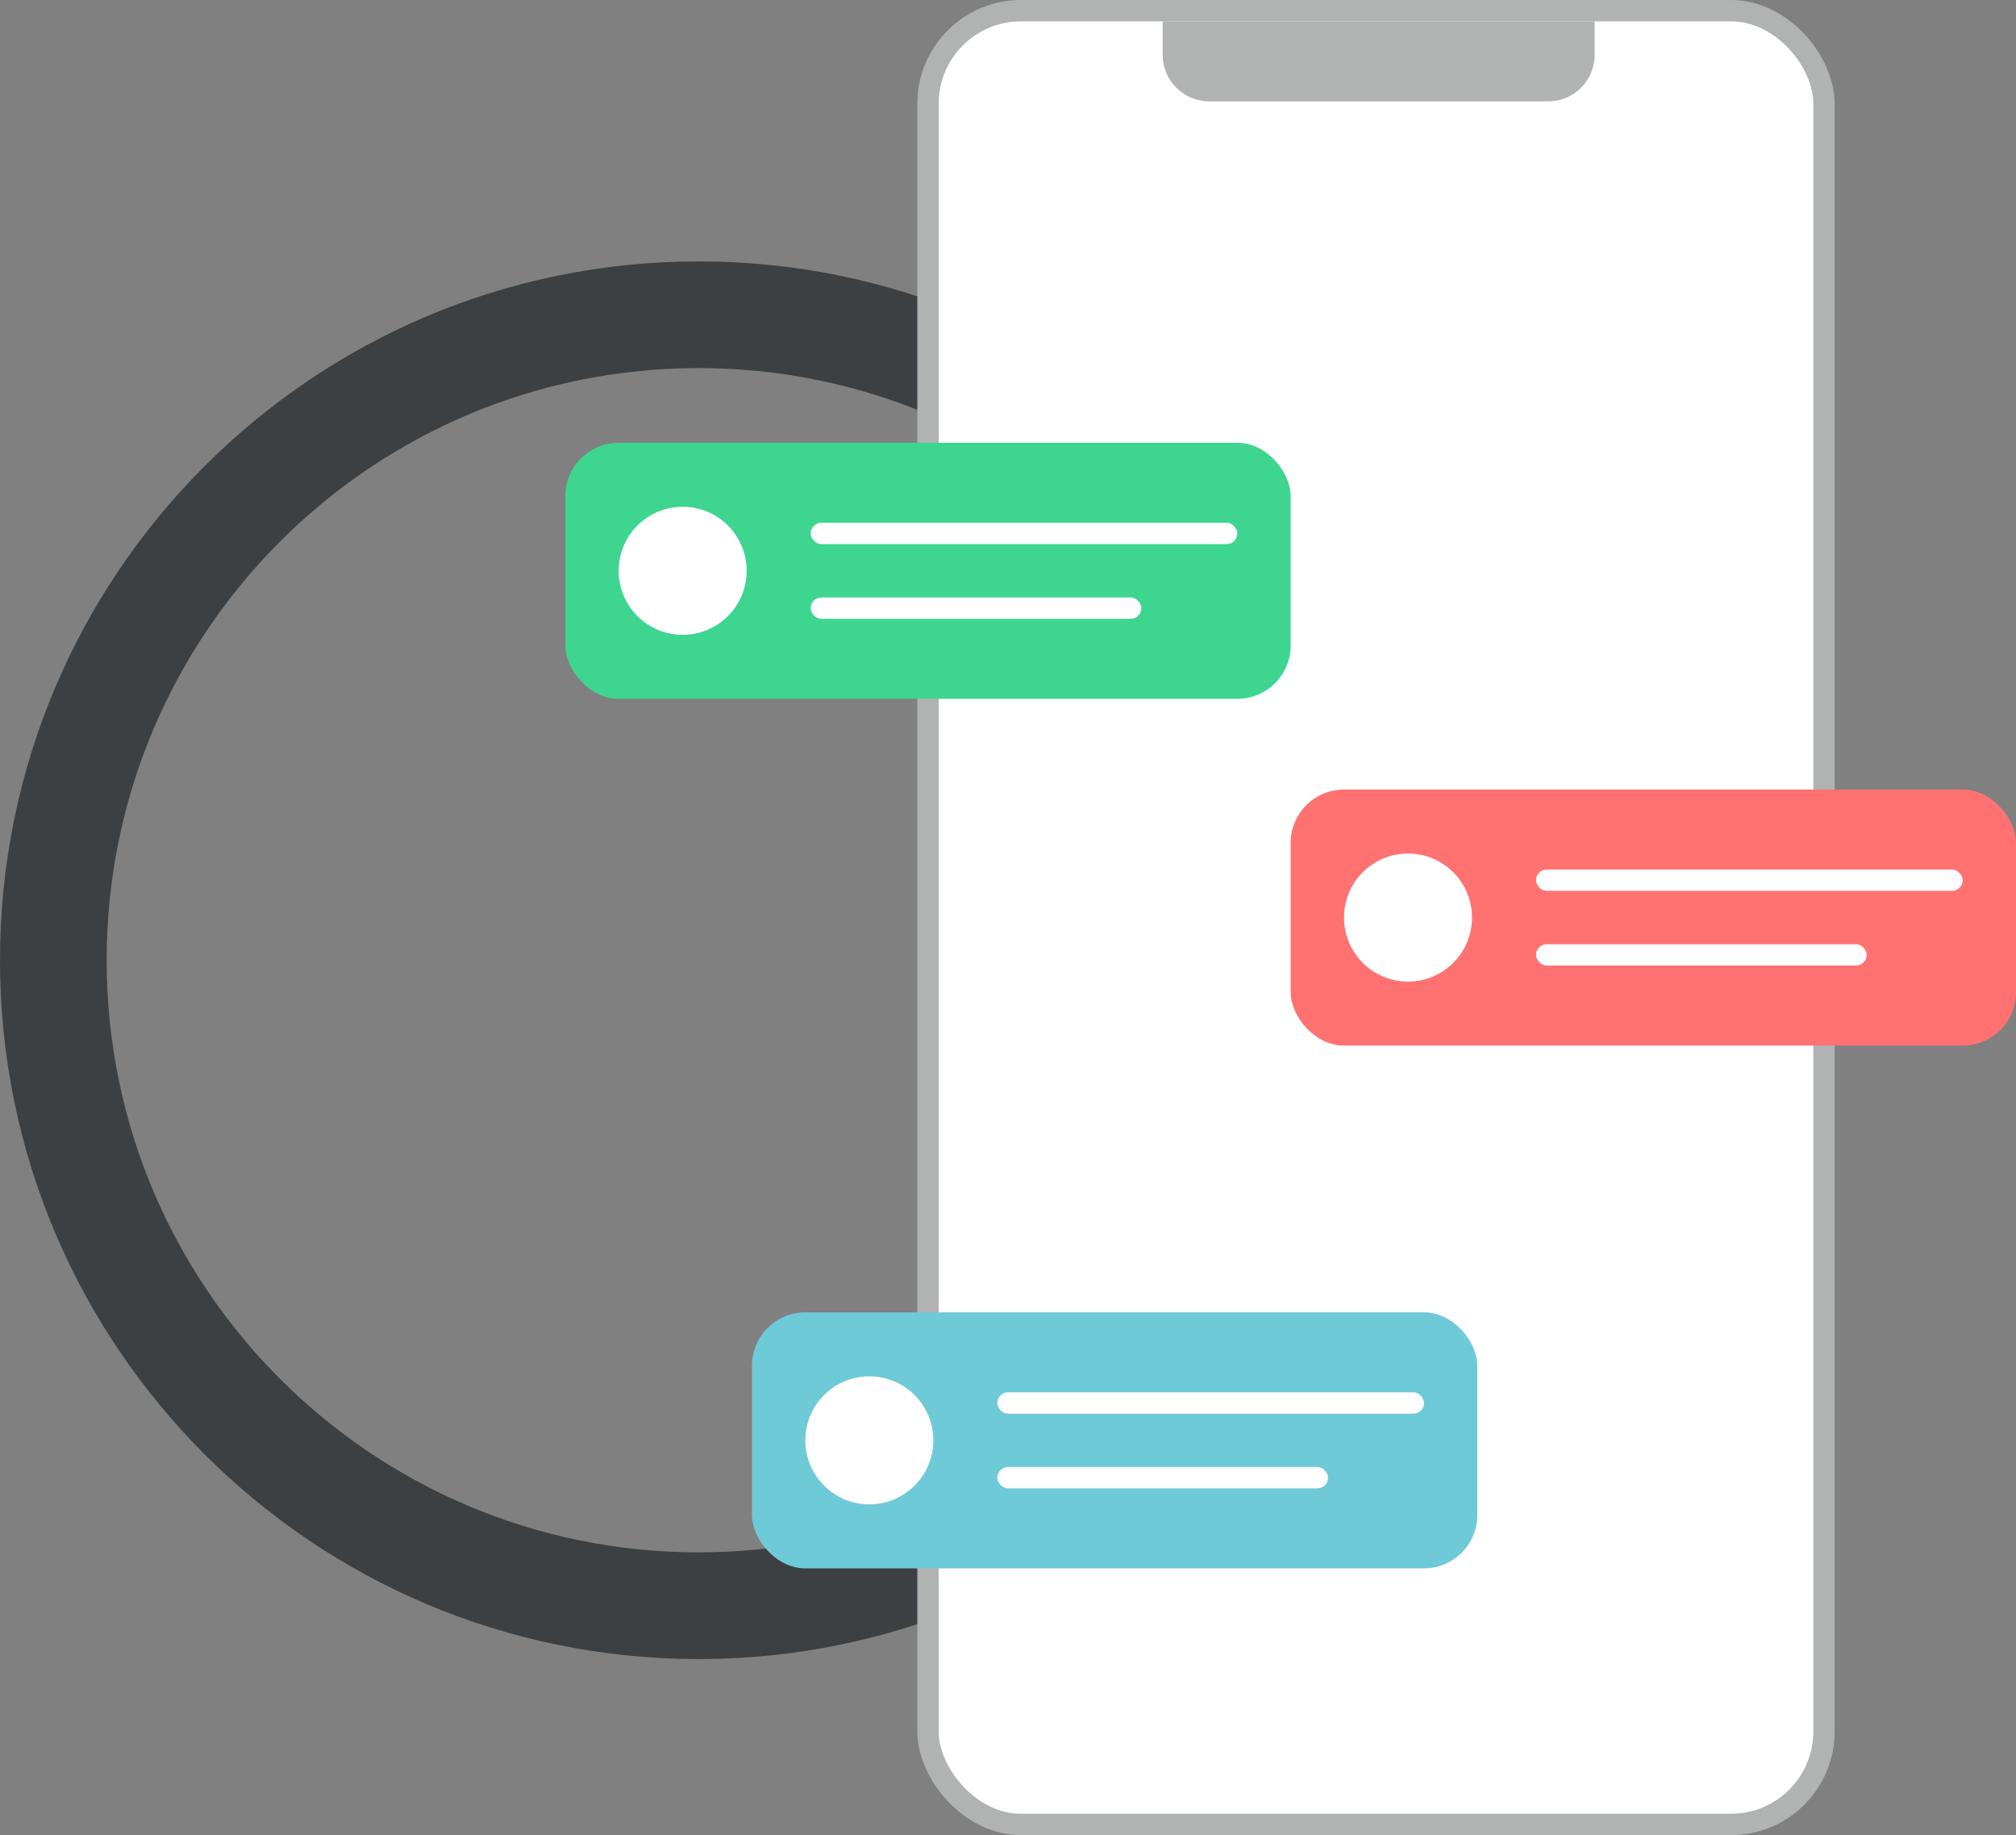 <?xml version="1.0" encoding="UTF-8"?>
<svg width="378px" height="344px" viewBox="0 0 378 344" version="1.1" xmlns="http://www.w3.org/2000/svg" xmlns:xlink="http://www.w3.org/1999/xlink">
    <rect x="0" y="0" width="378" height="344" fill="#808080" stroke="none"/>
    <!-- Generator: Sketch 64 (93537) - https://sketch.com -->
    <title>Group 4</title>
    <desc>Created with Sketch.</desc>
    <g id="Symbols" stroke="none" stroke-width="1" fill="none" fill-rule="evenodd">
        <g id="illustration/2" transform="translate(0, 2)">
            <g id="Group-4">
                <path d="M131,47 C203.349,47 262,105.651 262,178 C262,250.349 203.349,309 131,309 C58.651,309 0,250.349 0,178 C0,105.651 58.651,47 131,47 Z M131,67 C69.696,67 20,116.696 20,178 C20,239.304 69.696,289 131,289 C192.304,289 242,239.304 242,178 C242,116.696 192.304,67 131,67 Z" id="Combined-Shape-Copy-6" fill="#3C4042"></path>
                <rect id="Rectangle" stroke="#B1B3B3" stroke-width="4" fill="#FFFFFF" x="174" y="0" width="168" height="340" rx="17.436"></rect>
                <g id="Group-9" transform="translate(106, 81)">
                    <rect id="Rectangle-Copy-5" fill="#3ED590" x="0" y="0" width="136" height="48" rx="10"></rect>
                    <circle id="Oval-Copy" fill="#FFFFFF" cx="22" cy="24" r="12"></circle>
                    <rect id="Rectangle" fill="#FFFFFF" x="46" y="15" width="80" height="4" rx="2"></rect>
                    <rect id="Rectangle-Copy-7" fill="#FFFFFF" x="46" y="29" width="62" height="4" rx="2"></rect>
                </g>
                <g id="Group-9-Copy" transform="translate(242, 146)">
                    <rect id="Rectangle-Copy-5" fill="#FF7271" x="0" y="0" width="136" height="48" rx="10"></rect>
                    <circle id="Oval-Copy" fill="#FFFFFF" cx="22" cy="24" r="12"></circle>
                    <rect id="Rectangle" fill="#FFFFFF" x="46" y="15" width="80" height="4" rx="2"></rect>
                    <rect id="Rectangle-Copy-7" fill="#FFFFFF" x="46" y="29" width="62" height="4" rx="2"></rect>
                </g>
                <rect id="Rectangle-Copy-5" fill="#6FCAD8" x="141" y="244" width="136" height="48" rx="10"></rect>
                <circle id="Oval-Copy" fill="#FFFFFF" cx="163" cy="268" r="12"></circle>
                <rect id="Rectangle" fill="#FFFFFF" x="187" y="259" width="80" height="4" rx="2"></rect>
                <rect id="Rectangle-Copy-7" fill="#FFFFFF" x="187" y="273" width="62" height="4" rx="2"></rect>
                <path d="M218,2 L299,2 L299,8.282 C299,13.097 295.097,17 290.282,17 L226.718,17 C221.903,17 218,13.097 218,8.282 L218,2 L218,2 Z" id="Rectangle" fill="#B1B3B3"></path>
            </g>
        </g>
    </g>
</svg>